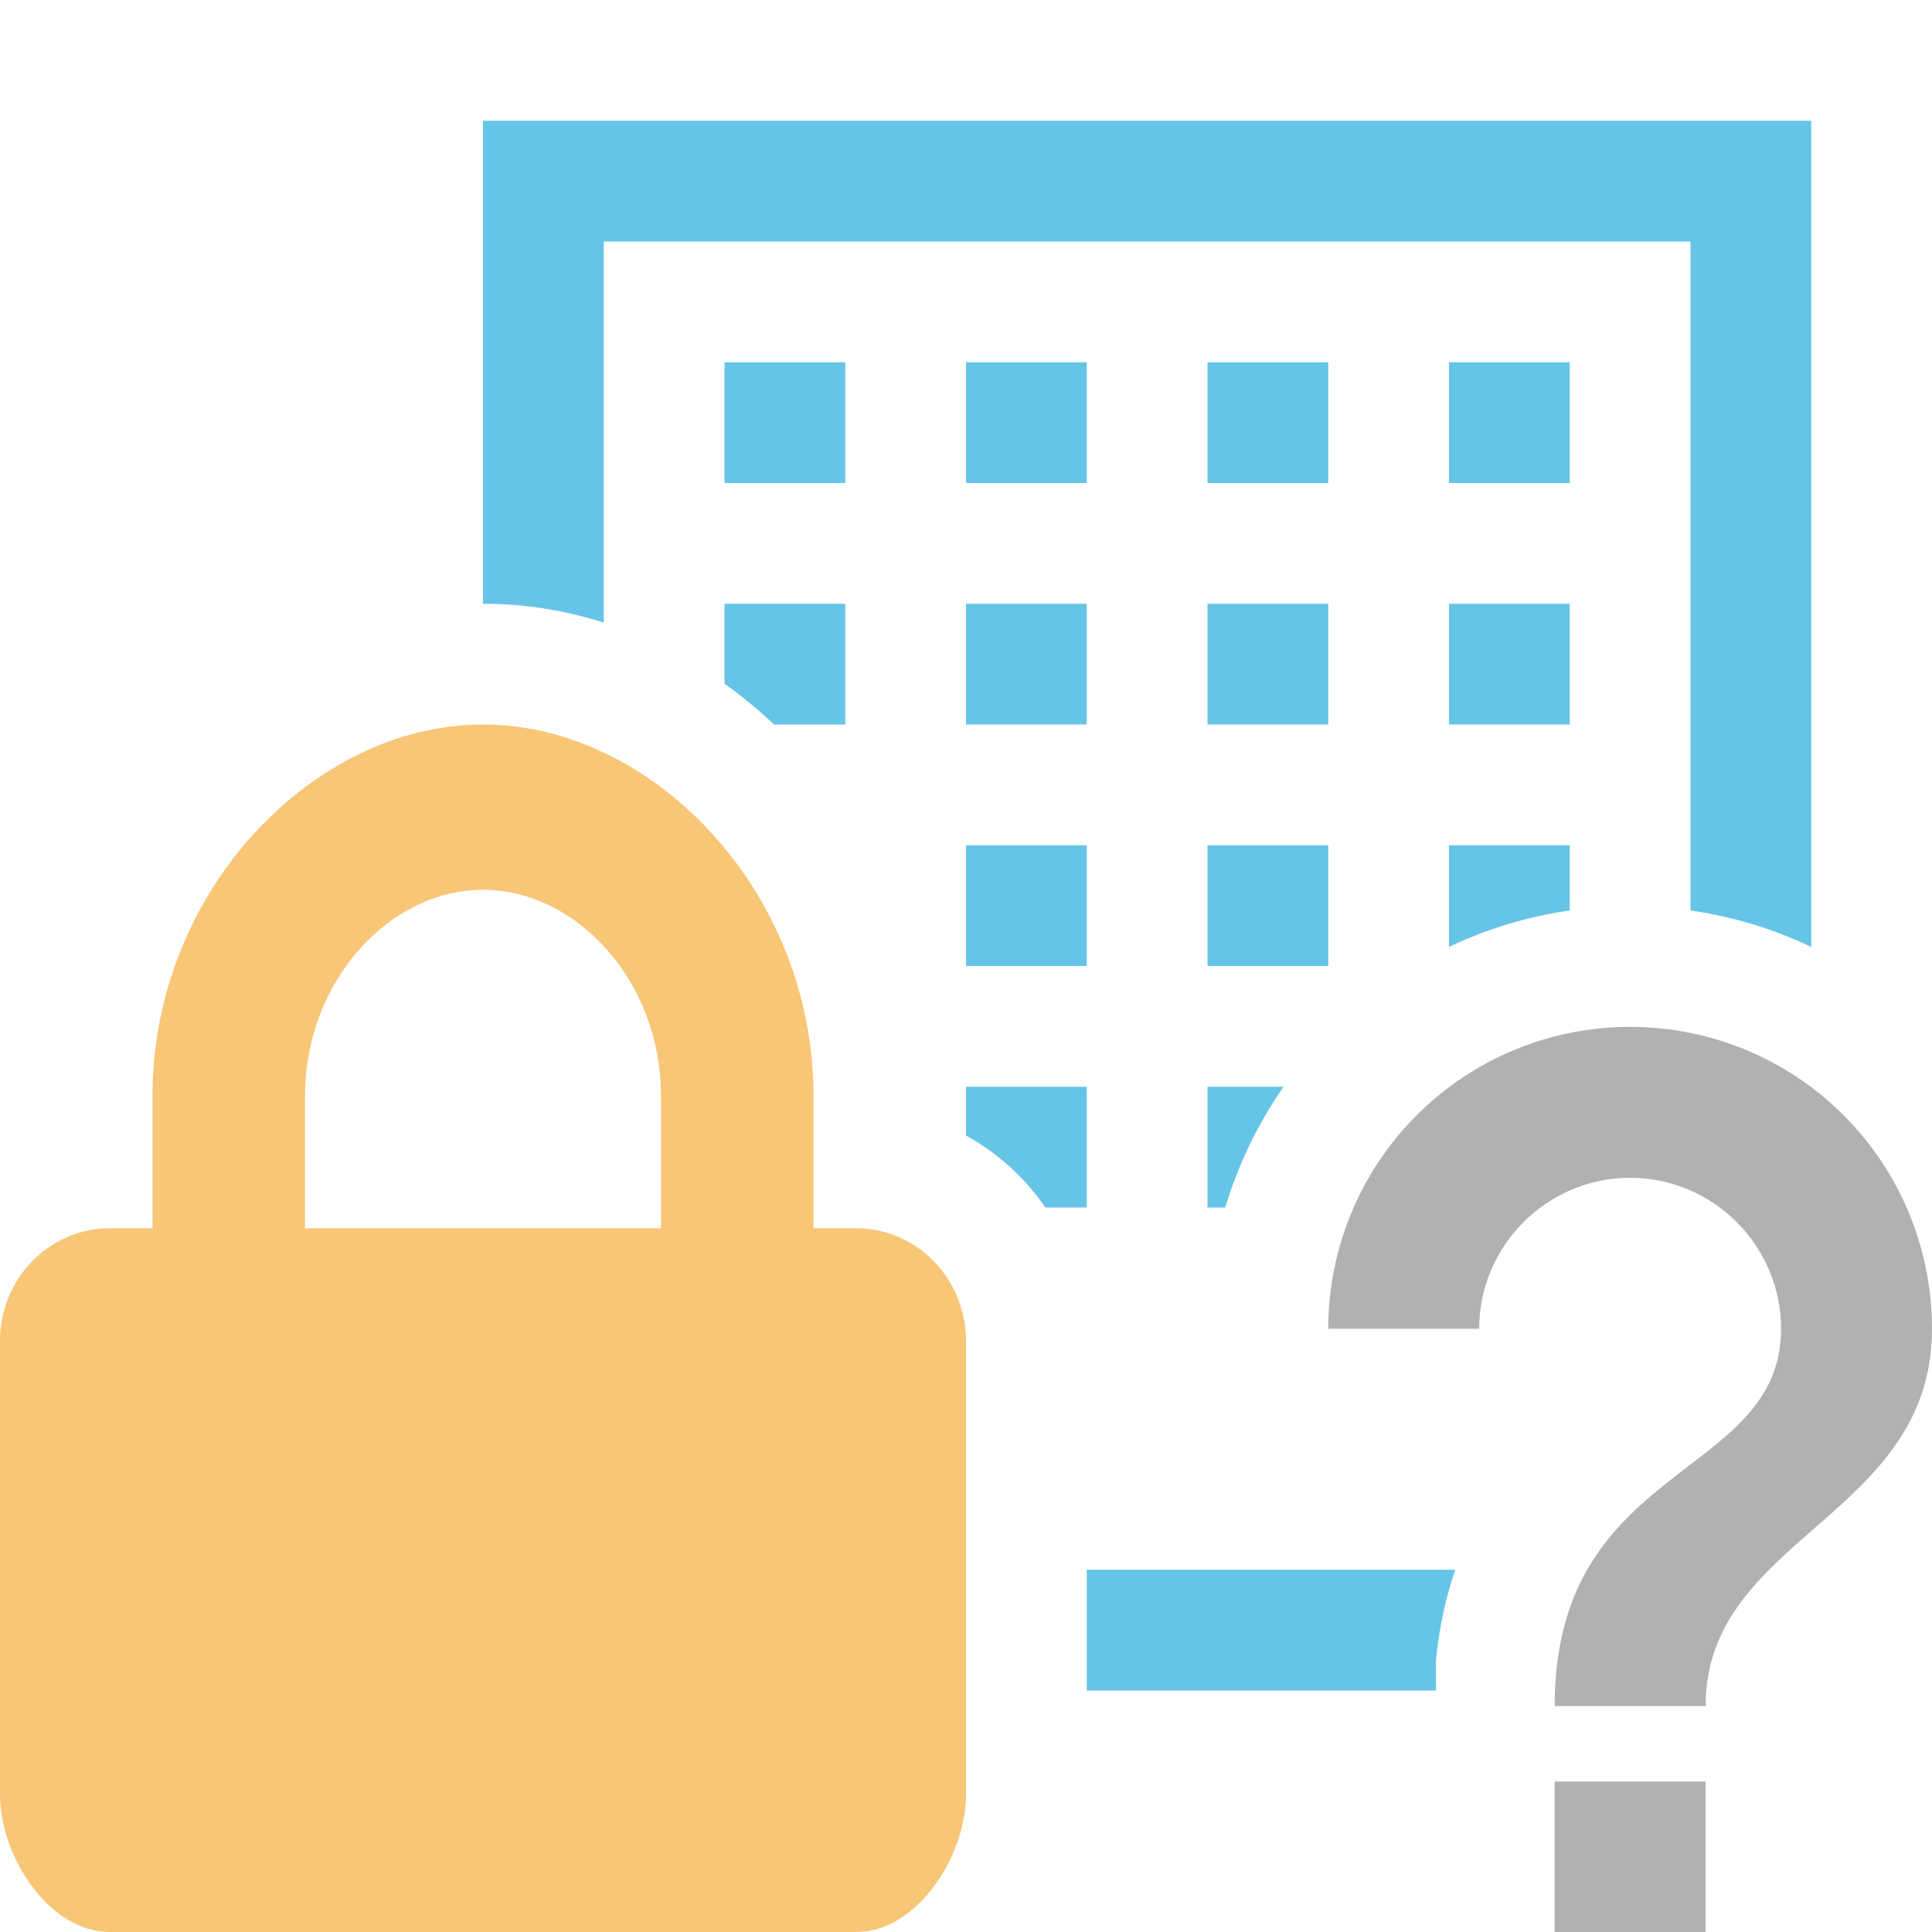 <svg xmlns="http://www.w3.org/2000/svg" width="16" height="16" fill="none" viewBox="0 0 16 16"><g clip-path="url(#clip0_818_346)"><path fill="#F4AF3D" fill-opacity=".7" d="M5.474 9.073C5.474 8.134 4.781 7.369 4 7.369C3.219 7.369 2.526 8.134 2.526 9.073V10.172H1.263V9.073C1.263 7.383 2.594 6 4 6C5.406 6 6.737 7.383 6.737 9.073V10.172H5.474V9.073ZM-5.96046e-08 11.106C-5.96046e-08 10.59 0.407 10.172 0.909 10.172H7.091C7.593 10.172 8 10.59 8 11.106V14.86C8 15.376 7.593 16 7.091 16H0.909C0.407 16 -5.96046e-08 15.376 -5.96046e-08 14.86V11.106V11.106Z"/><path fill="#40B6E0" fill-opacity=".8" d="M5 2V5.156C4.681 5.055 4.345 5 4 5V1H15V7.842C14.685 7.692 14.348 7.59 14 7.54V2H5Z"/><path fill="#40B6E0" fill-opacity=".8" d="M12 7.842C12.315 7.692 12.652 7.59 13 7.54V7H12V7.842Z"/><path fill="#40B6E0" fill-opacity=".8" d="M10.147 10C10.254 9.644 10.417 9.306 10.63 9H10V10H10.147Z"/><path fill="#40B6E0" fill-opacity=".8" d="M12.052 13H9V14H11.892V13.754C11.918 13.482 11.972 13.231 12.052 13Z"/><path fill="#40B6E0" fill-opacity=".8" d="M6 5V5.662C6.144 5.765 6.281 5.878 6.41 6H7V5H6Z"/><path fill="#40B6E0" fill-opacity=".8" d="M8 9.404V9H9V10H8.657C8.488 9.754 8.263 9.549 8 9.404Z"/><path fill="#40B6E0" fill-opacity=".8" d="M13 3H12V4H13V3Z"/><path fill="#40B6E0" fill-opacity=".8" d="M10 3H11V4H10V3Z"/><path fill="#40B6E0" fill-opacity=".8" d="M9 3H8V4H9V3Z"/><path fill="#40B6E0" fill-opacity=".8" d="M6 3H7V4H6V3Z"/><path fill="#40B6E0" fill-opacity=".8" d="M13 5H12V6H13V5Z"/><path fill="#40B6E0" fill-opacity=".8" d="M10 5H11V6H10V5Z"/><path fill="#40B6E0" fill-opacity=".8" d="M9 5H8V6H9V5Z"/><path fill="#40B6E0" fill-opacity=".8" d="M11 7H10V8H11V7Z"/><path fill="#40B6E0" fill-opacity=".8" d="M8 7H9V8H8V7Z"/><path fill="#AFB1B3" d="M12.875 16.004H14.125V14.754H12.875V16.004ZM13.5 8.504C12.837 8.504 12.201 8.767 11.732 9.236C11.263 9.705 11 10.341 11 11.004H12.25C12.25 10.316 12.813 9.754 13.5 9.754C14.188 9.754 14.75 10.317 14.75 11.004C14.75 12.254 12.875 12.098 12.875 14.129H14.125C14.125 12.723 16 12.566 16 11.004C16 10.341 15.737 9.705 15.268 9.236C14.799 8.767 14.163 8.504 13.5 8.504Z"/></g><defs><clipPath id="clip0_818_346"><rect width="16" height="16" fill="#fff"/></clipPath></defs></svg>